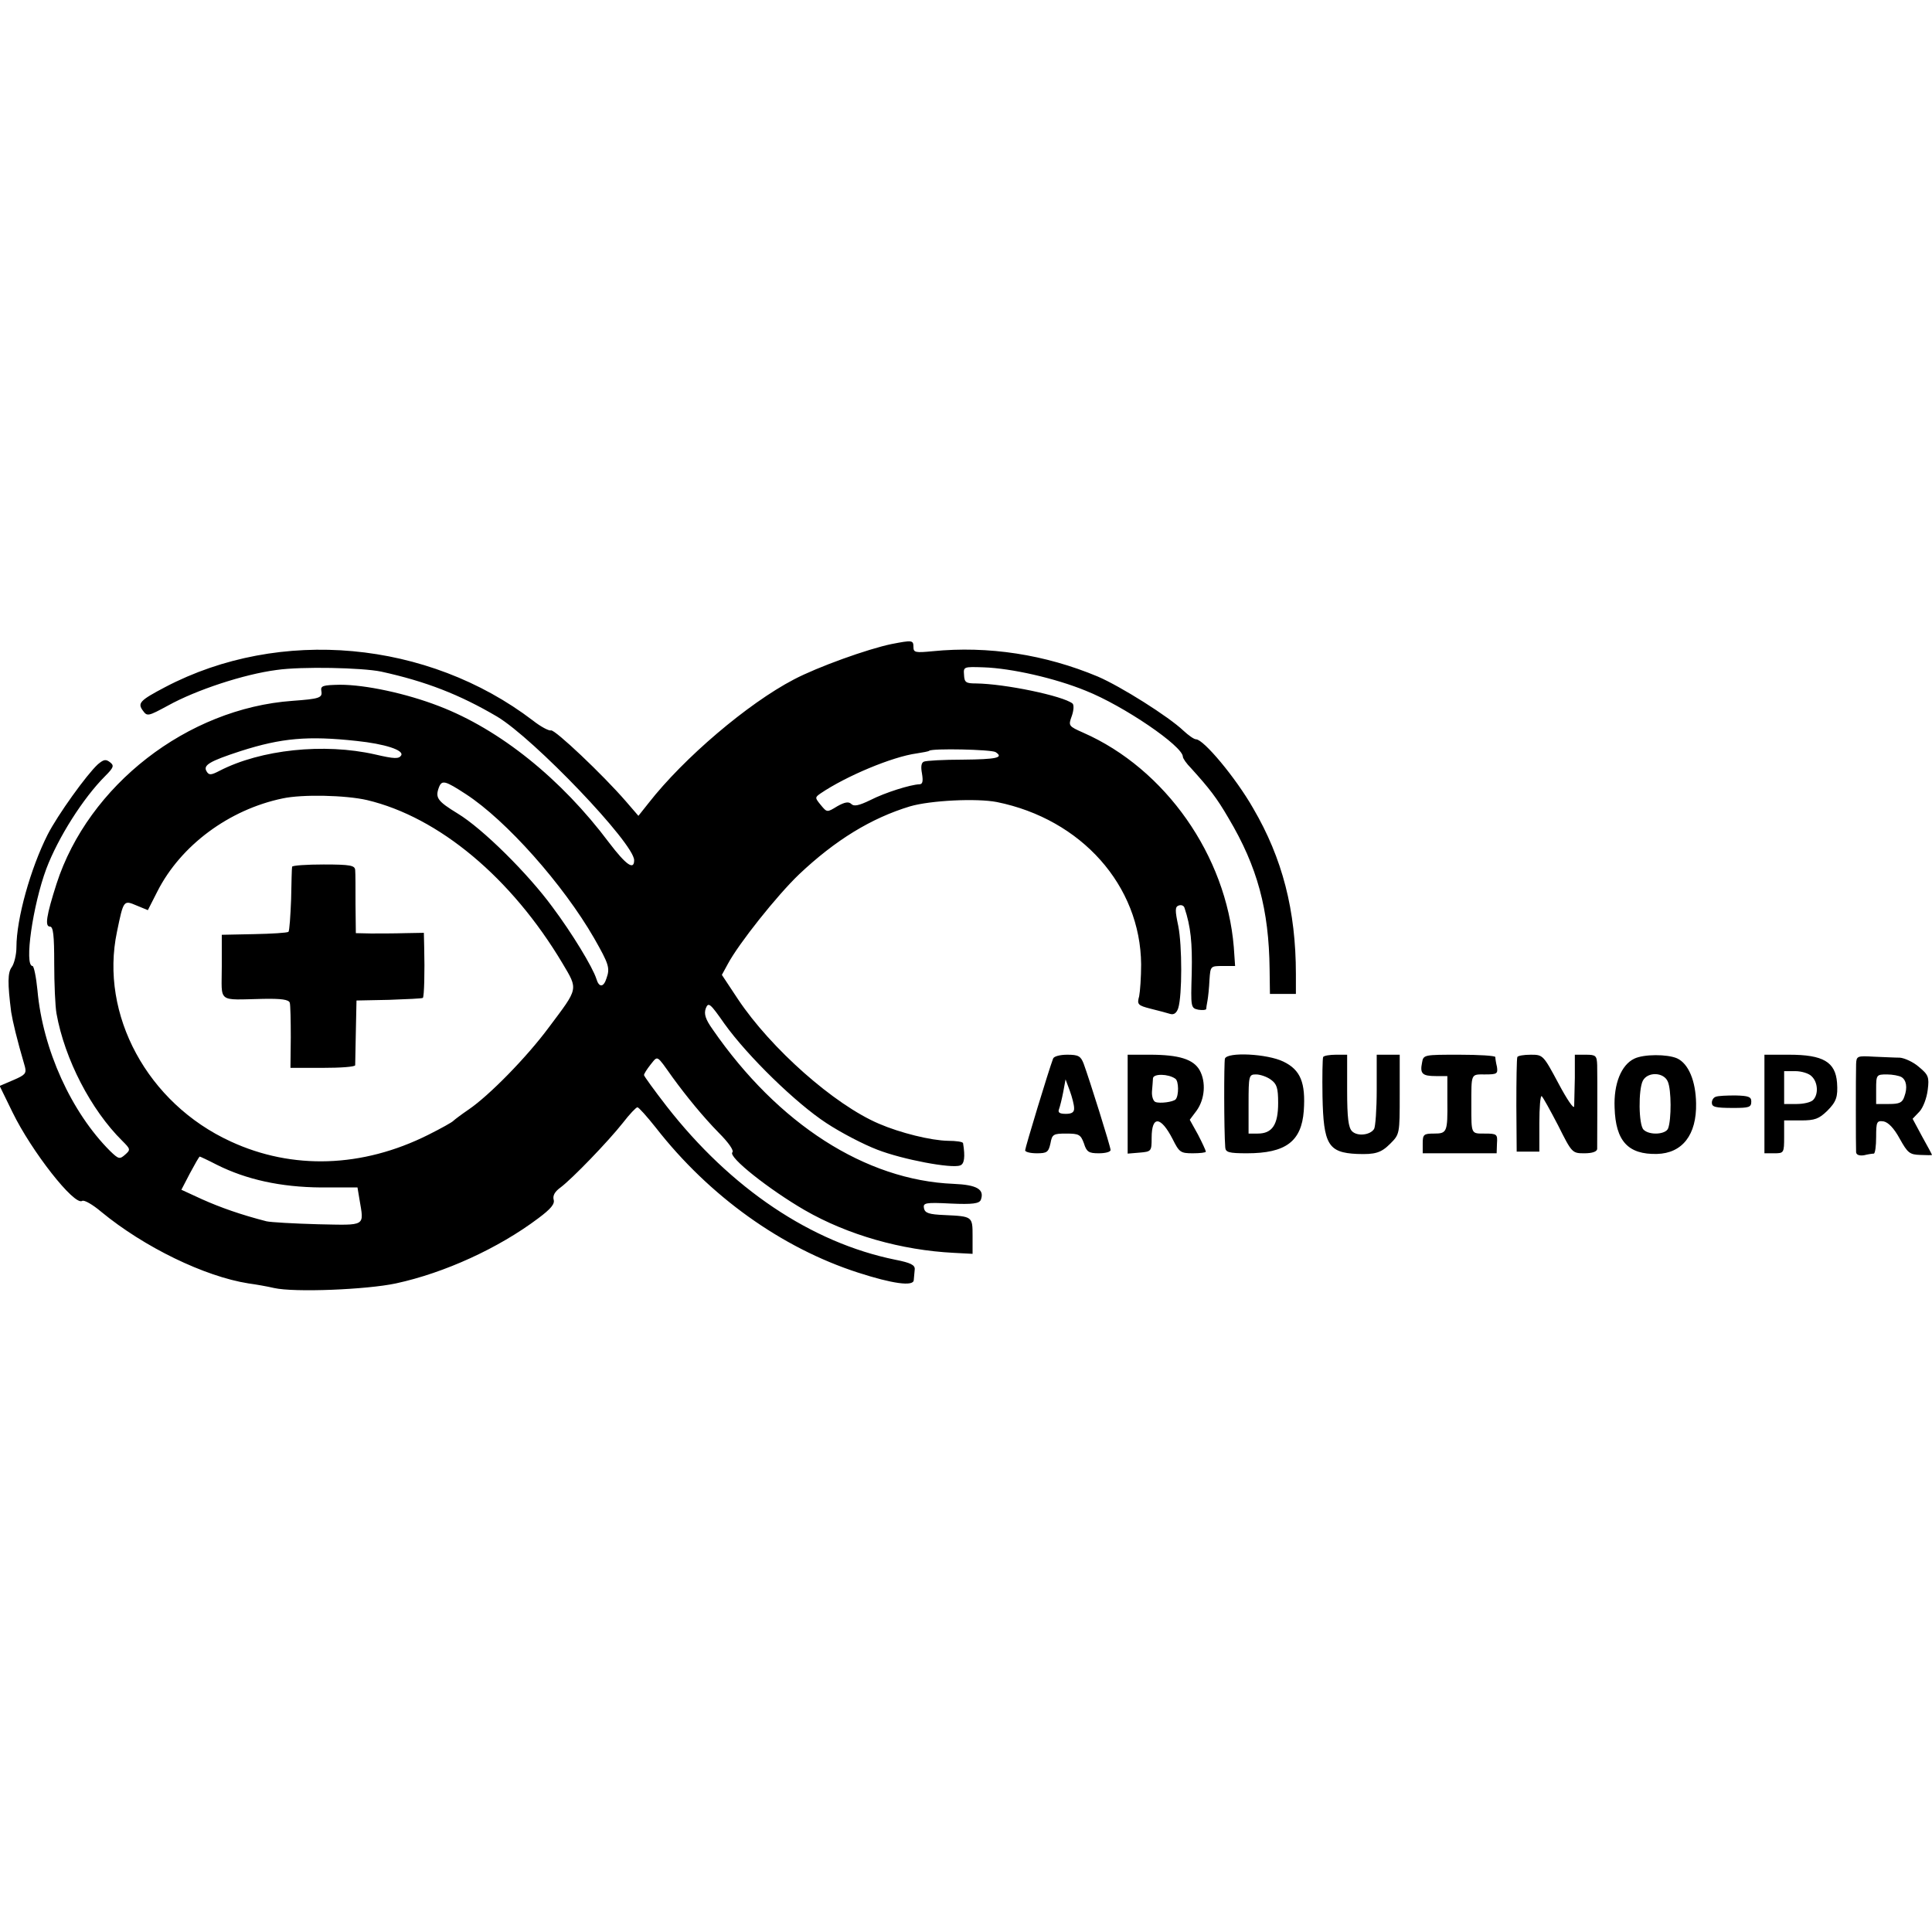 <svg version="1" xmlns="http://www.w3.org/2000/svg" width="784" height="784" viewBox="0 0 588 588"><path d="M271.4 196c-7.3 1.5-22.6 7-29.8 10.8-14 7.3-33.5 23.9-44.2 37.6l-3.1 3.9-3.8-4.4c-7-8.1-21.7-22-22.8-21.6-.6.2-3.1-1.1-5.5-3-32-24.4-77-28.5-111.9-10.2-7.8 4.1-8.5 4.9-6.8 7.2 1.3 1.8 1.6 1.7 7.7-1.6 8.5-4.7 23-9.5 33-10.8 7.6-1.1 26-.7 31.8.5 13.7 3 23.9 7 35.3 13.7 11.2 6.7 41.7 38.6 41.7 43.7 0 3.2-2.5 1.4-7.6-5.3-14.6-19.5-33.3-34.5-51.8-41.6-10.1-3.9-22.4-6.5-30.1-6.5-5.2.1-6 .3-5.7 1.9.4 2.1-.6 2.4-8.8 3-32 2.3-62.1 25.7-71.8 55.7-3.1 9.7-3.6 13-2 13 1 0 1.3 2.6 1.3 11.2 0 6.2.3 13.1.7 15.3 2.5 13.9 10.5 29.3 20 38.7 2.5 2.5 2.6 2.7.9 4.2-1.7 1.5-2 1.4-4.6-1.1-11.8-11.8-20.5-30.9-22.1-48.9-.4-4.1-1.1-7.4-1.5-7.4-2.6 0 .1-18.6 4.2-29.6 3.6-9.5 11.2-21.5 17.9-28.2 2.6-2.6 2.8-3.2 1.5-4.2-1.3-1-1.9-.9-3.7.6-3.4 3.1-12.3 15.5-15.3 21.4C9.3 264.3 5 279.6 5 288.3c0 2.3-.7 5-1.4 6-1.3 1.7-1.3 5-.2 13.7.5 3 1.6 7.8 4.2 16.7.5 2 0 2.5-3.5 4l-4.2 1.8 3.9 8c5.8 11.9 18.8 28.5 21.2 27 .6-.4 3.2 1.1 5.8 3.3 13.1 10.8 31.5 19.7 44.8 21.8 2.2.3 5.7.9 7.8 1.4 6.2 1.4 28.2.5 37.1-1.4 14.8-3.2 31.2-10.7 43.3-19.8 3.9-2.9 5.1-4.4 4.7-5.7-.3-1.2.3-2.4 2.1-3.7 3.6-2.7 14.5-14 19-19.7 2-2.6 4-4.7 4.4-4.7.4 0 2.9 2.8 5.6 6.2 16.3 20.9 38.3 36.6 61.5 44.1 10.5 3.4 16.9 4.3 17 2.3.1-.9.2-2.4.3-3.3.1-1.3-1.3-2-5.9-2.9-25.6-5.2-50.1-21.7-69.6-46.7-3.8-4.9-6.9-9.2-6.9-9.5 0-.4.9-1.8 2-3.2 2.3-2.8 1.7-3.1 6.7 3.9 4.3 5.9 9.3 12 14 16.8 3.2 3.2 4.7 5.5 4.2 6-1.4 1.4 11.3 11.4 22 17.6 13.2 7.6 29.5 12.2 45.4 13l5.7.3v-5.4c0-6 0-6-8.5-6.4-4.8-.2-6-.6-6.3-2.1-.3-1.6.4-1.8 8.2-1.4 6.6.3 8.6 0 9.1-1.1 1.2-3.2-1.1-4.6-8.3-4.9-26.8-1.1-53.4-18.2-73.3-47-2.2-3.1-2.7-4.7-2.1-6.4.8-2 1.3-1.6 5.7 4.7 7.1 9.9 21.8 24.2 31 30.2 4.4 2.9 11.3 6.5 15.5 8.1 7.7 3 22.6 5.8 25.2 4.8 1.3-.4 1.6-2.6.9-6.8-.1-.4-2.1-.7-4.6-.7-5.2-.1-14.5-2.4-21-5.2-13.6-5.8-32.9-22.9-42.9-37.9l-4.9-7.4 1.8-3.3c3.3-6.2 15-20.9 21.7-27.3 11-10.4 21.9-17.1 33.8-20.7 6.2-1.8 20.2-2.5 26.4-1.3 25.7 5.2 43.7 25.4 43.9 49.4 0 3.8-.3 8.2-.6 9.7-.7 2.5-.4 2.8 3.5 3.8 2.4.6 5.1 1.3 6 1.6 1.1.3 1.9-.3 2.4-1.8 1.2-3.9 1.2-19 0-25-1-4.7-1-5.8.1-6.2.8-.3 1.6 0 1.8.7 1.9 5.7 2.4 10.6 2.2 19.8-.3 10.5-.3 10.7 2 11.2 1.3.2 2.3.1 2.4-.2 0-.3.2-1.5.4-2.6s.5-3.9.6-6.3c.3-4.2.3-4.2 4.1-4.2h3.7l-.4-5.8c-2.3-27.8-20.8-54.2-45.8-65.2-4.5-2-4.6-2.1-3.5-5.1.6-1.7.7-3.4.2-3.8-2.9-2.3-20.5-6-29.4-6.1-3 0-3.5-.3-3.6-2.6-.2-2.5-.1-2.5 6-2.3 8.5.3 21.7 3.3 31 7.1 11.6 4.6 29.6 16.9 29.6 20.1 0 .5 1.1 2.1 2.5 3.5 5.6 6.2 7.8 9 11.4 15.2 8.8 14.8 12.3 27.8 12.5 46l.1 7.5h7.9v-6c0-19.4-4.1-35.3-13-50.5-5.3-9.3-15.1-21-17.4-21-.6 0-2.3-1.2-3.8-2.6-4.5-4.3-19.1-13.5-26.1-16.5-16-6.7-33.3-9.4-50.3-7.7-5.2.5-5.8.4-5.8-1.3 0-2.1-.4-2.1-6.6-.9zm-162.9 29.5c8.6.9 14.5 2.8 13.6 4.4-.7 1.1-2 1.1-8-.3-15.5-3.5-34.7-1.5-47.3 5-2.5 1.3-3.2 1.4-3.9.2-1.2-1.9.8-3.1 10.3-6.2 12.5-4 20.5-4.7 35.3-3.1zm194.5 3.4c2.6 1.7.4 2.2-10.1 2.3-5.7 0-11 .3-11.7.6-.8.3-1 1.5-.6 3.6.4 2.4.2 3.3-.8 3.3-2.7.1-10.4 2.5-14.9 4.8-3.5 1.7-5 2-5.8 1.2-.8-.8-2-.6-4.3.7-3.1 1.9-3.1 1.9-5-.4-1.8-2.2-1.8-2.3-.1-3.5 7.8-5.3 21.9-11.2 29.3-12.2 1.9-.3 3.6-.6 3.8-.8.8-.8 18.9-.4 20.2.4zm-161.2 12.8c12.3 8 29.6 27.5 39 43.8 4.5 7.9 4.9 9.1 3.8 12.2-.9 2.9-2.3 2.9-3.1.2-1.1-3.5-7.4-13.9-13.4-21.9-7.4-10.1-21.2-23.8-28.8-28.4-6.2-3.8-6.9-4.8-5.7-8 .9-2.3 1.9-2 8.2 2.1zm-30.1 1.8c21.9 5.2 44 23.7 59.5 49.7 4.8 8.1 4.9 7.4-4.1 19.4-6.8 9.2-18.3 20.9-24.5 25.1-2.2 1.5-4.3 3.1-4.6 3.4-.3.4-3.7 2.3-7.7 4.3-20 10-41.3 10.7-60.1 2-25.3-11.6-39.9-38.6-34.6-63.8 2-9.7 2-9.7 6-8L45 277l2.9-5.7c7.1-14 21.8-24.9 38.1-28.3 6-1.3 19.2-1 25.7.5zM66 354.5c9 4.5 19.4 6.8 31.7 6.9h11.1l.6 3.6c1.4 8.4 2.2 7.9-12.6 7.6-7.3-.2-14.4-.6-15.7-.9-7.8-2-14-4.2-19.6-6.7l-6.3-2.9 2.6-5c1.5-2.8 2.8-5.1 3-5.1.1 0 2.5 1.1 5.2 2.5z"/><path d="M88.9 263.8c-.1.4-.2 4.9-.3 9.9-.2 5.1-.5 9.5-.8 9.9-.4.3-5.1.6-10.5.7l-9.8.2v9.7c0 11.2-1.6 10.1 12.6 9.8 5.5-.1 7.8.2 8.1 1.2.2.7.3 5.5.3 10.5l-.1 9.3h9.8c5.4 0 9.8-.3 9.9-.8 0-.4.1-5 .2-10.2l.2-9.5 9.9-.2c5.5-.2 10.1-.4 10.3-.6.4-.4.6-8 .4-15.5l-.1-4.3-5.7.1c-3.2.1-7.9.1-10.4.1l-4.6-.1-.1-8.8c0-4.8 0-9.5-.1-10.4-.1-1.4-1.4-1.7-9.6-1.7-5.2 0-9.6.3-9.6.7zM320.5 322.2c-1.3 3.4-8.5 27.1-8.5 27.9 0 .5 1.6.9 3.5.9 3.1 0 3.6-.3 4.2-3 .5-2.8.9-3 4.8-3s4.4.3 5.4 3c.8 2.6 1.5 3 4.5 3 2 0 3.6-.4 3.6-1 0-1-6.4-21.4-8.2-26.3-.9-2.3-1.6-2.7-5-2.7-2.2 0-4.1.5-4.3 1.2zm6.4 15c.1 1.3-.7 1.8-2.5 1.8-1.9 0-2.5-.4-2.1-1.4.3-.8.9-3.2 1.3-5.3l.7-3.8 1.3 3.5c.7 1.9 1.3 4.3 1.3 5.2zM343.2 336.1v15l3.6-.3c3.6-.3 3.7-.4 3.7-4.5 0-6.9 2.8-6.6 6.4.4 2 4 2.4 4.3 6.1 4.3 2.2 0 4-.2 4-.5s-1.1-2.7-2.4-5.2l-2.5-4.5 2.1-2.8c2.5-3.5 2.9-8.7.9-12.3-1.9-3.3-6.2-4.7-15.2-4.7h-6.7v15.1zm14.5-7.8c1.1.7 1.1 5.2.1 6.3-.8.8-4.8 1.3-6.1.8-.7-.2-1.2-1.7-1.1-3.2.1-1.5.3-3.3.3-4 .1-1.5 4.7-1.4 6.8.1zM372.8 322.2c-.3 1.1-.3 21.8.1 27 .1 1.5 1.1 1.8 6.6 1.8 11.8 0 16.6-3.6 17.3-12.9.6-8.6-1-12.5-6.2-15-4.9-2.4-17.1-3-17.8-.9zm14 6.4c1.8 1.3 2.2 2.5 2.2 7.1 0 6.6-1.8 9.3-6.2 9.3H380v-9c0-8.7.1-9 2.3-9 1.2 0 3.3.7 4.5 1.6zM402.7 321.7c-.2.5-.3 5.8-.2 12 .3 14.6 1.7 17.1 10.5 17.5 5.5.2 7.3-.3 10.1-3.1 2.9-2.9 2.9-3 2.9-15V321h-7v10.7c0 6-.4 11.3-.8 11.9-1.2 1.9-5.1 2.3-6.7.7-1.1-1.1-1.5-4-1.5-12.4V321h-3.4c-1.9 0-3.7.3-3.9.7zM432.8 323.4c-.7 3.4.1 4.1 4.2 4.1h3.5v7.5c.1 9.6-.1 10-4.1 10-3.1 0-3.4.3-3.4 3v3h22.5l.1-3c.2-2.8 0-3-3.7-3-4.2 0-4.1.3-4.1-8.5 0-10-.2-9.5 4.2-9.5 3.6 0 3.9-.2 3.6-2.3-.3-1.2-.5-2.5-.5-3-.1-.4-5-.7-11-.7-10.7 0-10.9 0-11.3 2.4zM461.8 321.7c-.2.5-.3 7.1-.3 14.8l.1 14h6.9v-8.7c0-4.7.3-8.4.7-8.2.4.3 2.6 4.3 5 8.9 4.2 8.4 4.3 8.5 8 8.5 2.4 0 3.8-.5 3.9-1.3 0-2 .1-21.9 0-25.5-.1-2.9-.4-3.2-3.4-3.2h-3.4v7c-.1 3.8-.2 7.8-.2 8.7-.1 1-2.2-2.1-4.8-7-4.6-8.6-4.7-8.7-8.4-8.7-2.1 0-3.9.3-4.1.7zM497.4 322.2c-4 1.9-6.3 7.7-6 14.9.3 10.2 4.1 14.3 12.9 14.1 7.7-.2 12.1-5.8 11.9-15.4-.1-6.8-2.3-12.1-5.8-13.7-3-1.3-10.1-1.3-13 .1zm10.2 7c1.1 2.5 1.1 11.5.1 14.2-.7 1.9-5.7 2.2-7.5.4-1.5-1.5-1.6-12.2-.2-14.9 1.5-2.8 6.4-2.6 7.6.3zM537 336v15h3c2.9 0 3-.1 3-5v-5h5.1c4.3 0 5.5-.5 8-2.9 2.8-2.8 3.3-4.3 3-8.6-.5-6.3-4.2-8.5-14.6-8.5H537v15zm14.4-8.4c1.9 1.8 2.1 5.5.4 7.2-.7.7-2.9 1.2-5 1.2H543v-10h3.4c1.9 0 4.2.7 5 1.6zM564.9 323.9c-.1 3.3-.1 25.2 0 26.8.1.8 1 1.1 2.4.9 1.2-.3 2.5-.5 3-.5.4-.1.7-2.3.7-5.1 0-4.6.2-5 2.3-4.7 1.4.3 3.1 2 4.9 5.3 2.4 4.3 3 4.8 6.2 4.9 2 .1 3.6.1 3.6 0s-1.3-2.6-3-5.6l-2.9-5.4 2.1-2.2c1.1-1.2 2.2-4.1 2.5-6.6.5-3.9.2-4.6-2.7-7-1.7-1.5-4.4-2.7-5.8-2.8-1.5 0-5.1-.2-7.9-.3-5.1-.3-5.3-.2-5.4 2.3zm13.8 3.9c1.5.9 1.9 3.2.9 5.9-.6 1.9-1.5 2.3-4.7 2.3H571v-4.5c0-4.4.1-4.5 3.3-4.5 1.7 0 3.7.4 4.4.8zM522.2 333.8c-.7.2-1.2 1-1.2 1.8 0 1.3 1 1.6 6.5 1.6 4.9 0 5.5-.2 5.5-2 0-1.4-.9-1.7-4.8-1.8-2.6 0-5.3.1-6 .4z"/></svg>